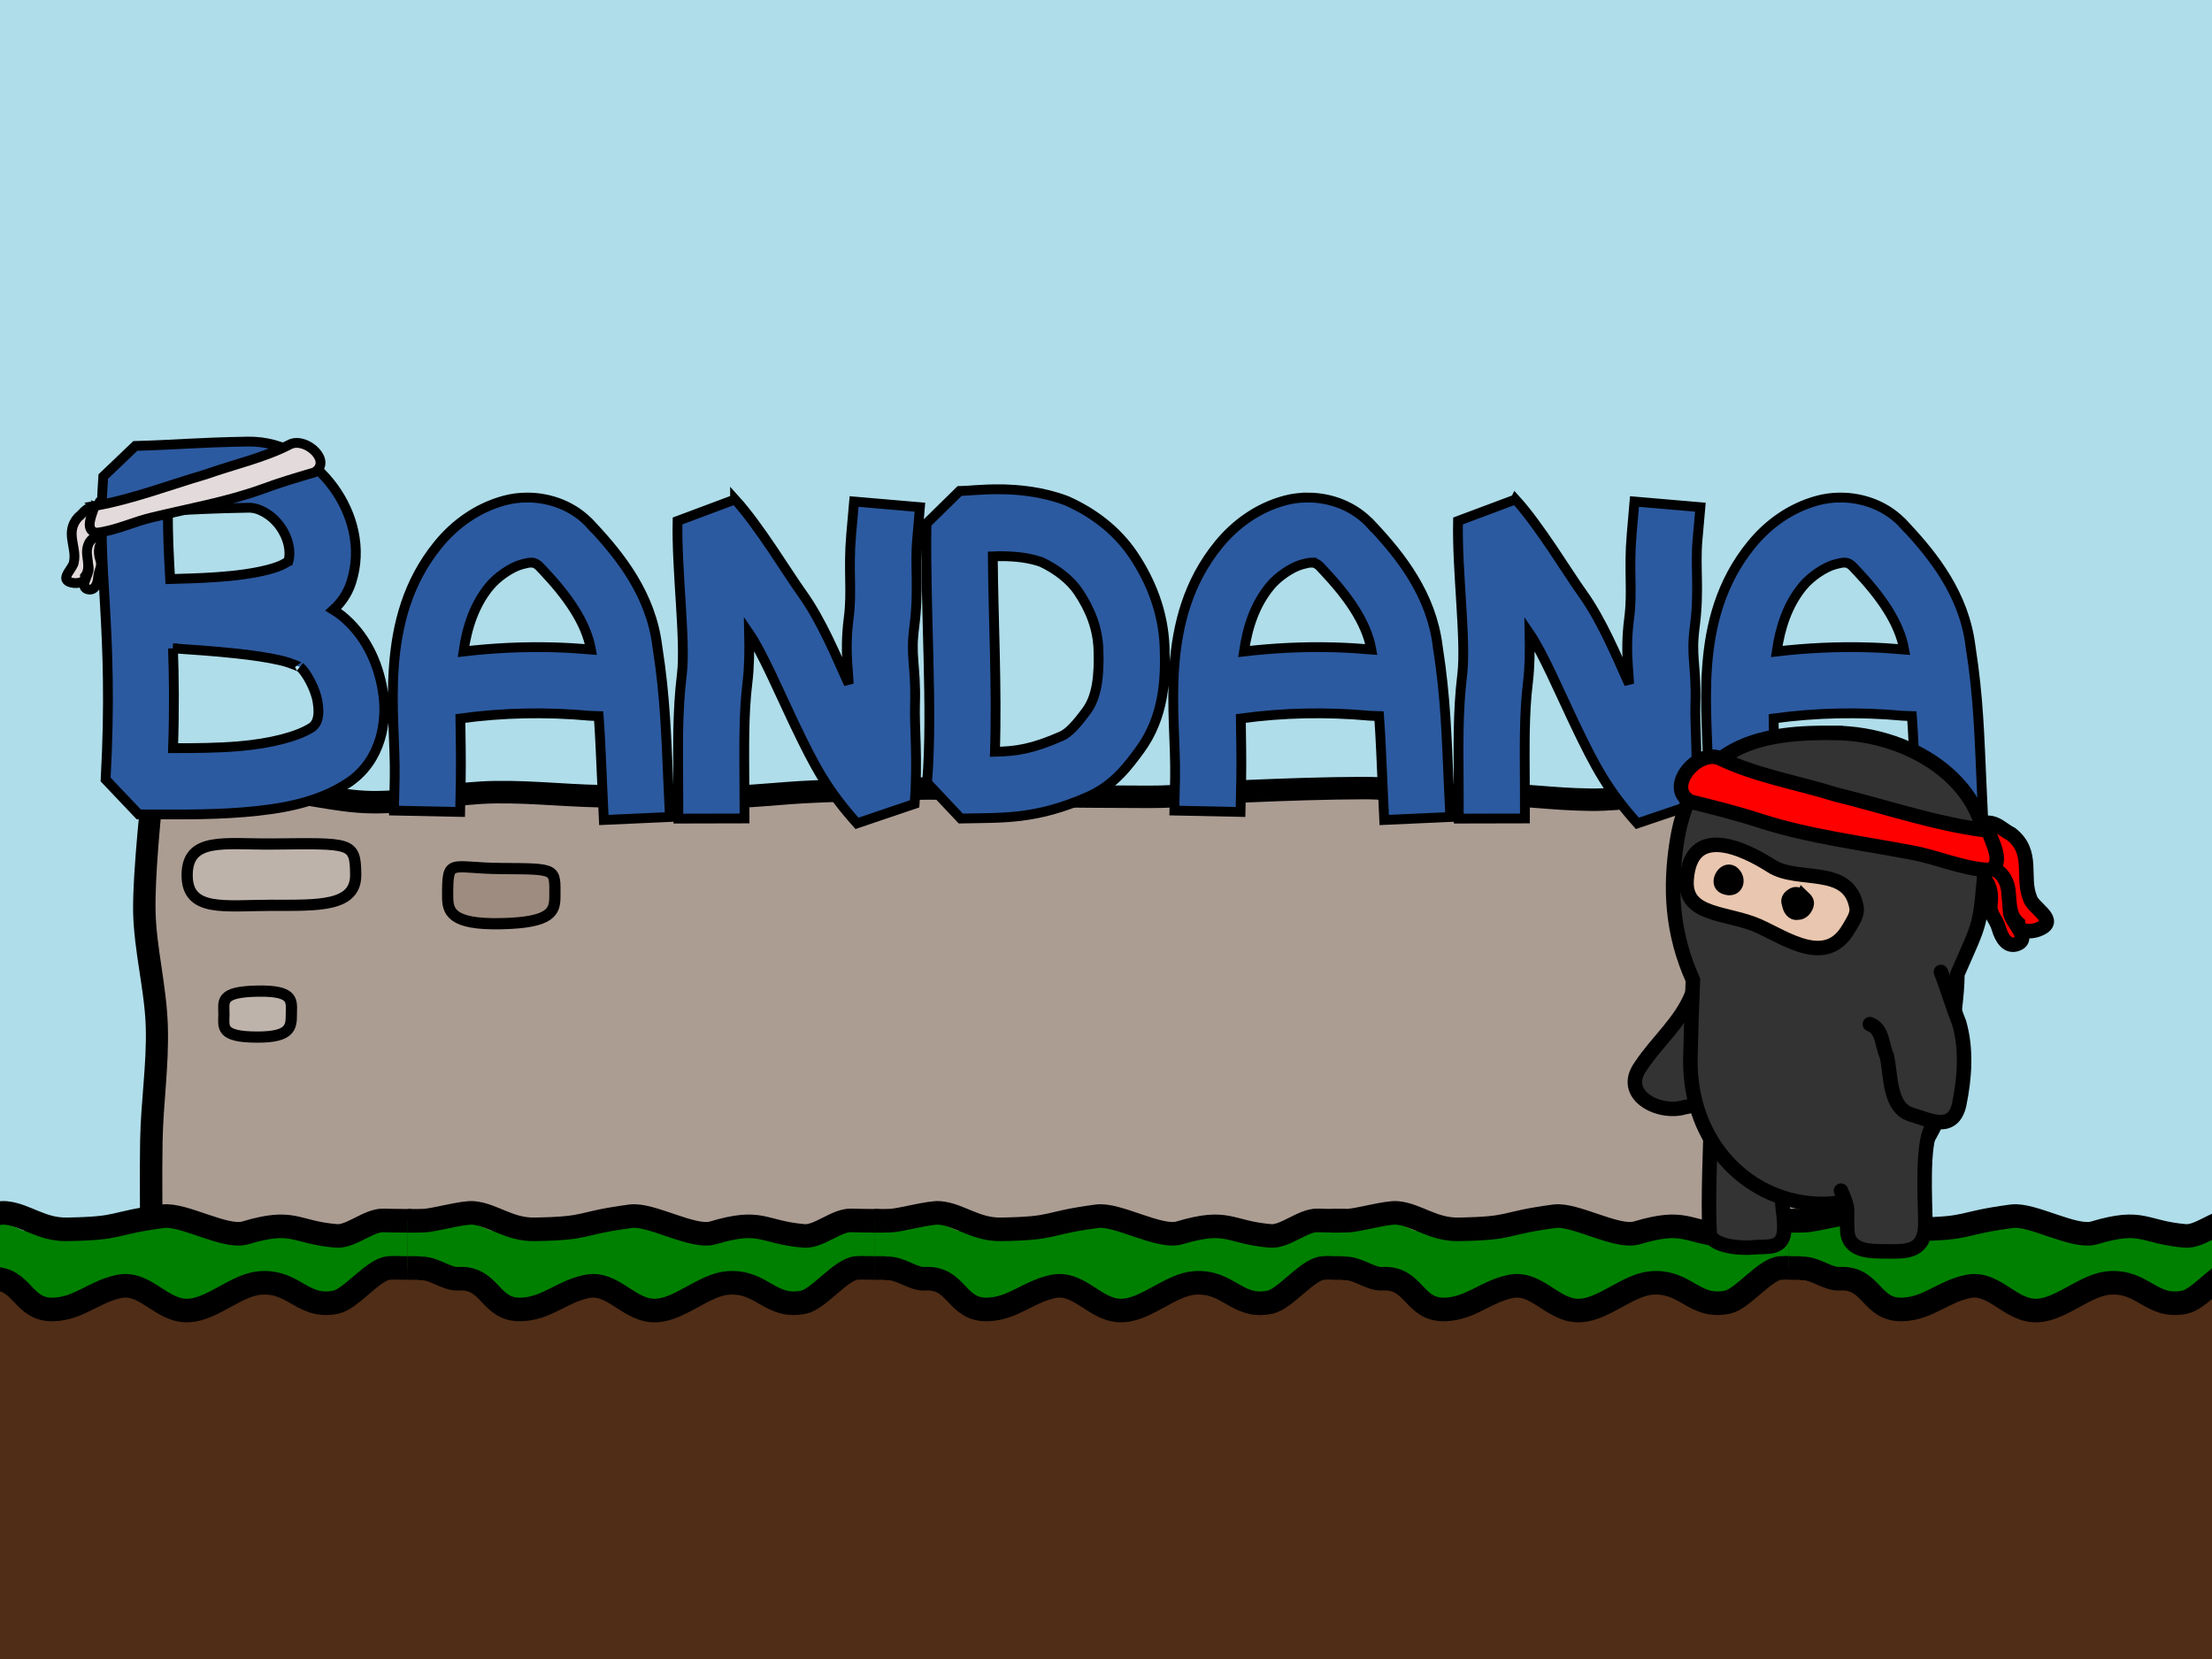 <?xml version="1.0" encoding="UTF-8" standalone="no"?>
<!-- Created with Inkscape (http://www.inkscape.org/) -->

<svg
   xmlns:dc="http://purl.org/dc/elements/1.1/"
   xmlns:cc="http://creativecommons.org/ns#"
   xmlns:rdf="http://www.w3.org/1999/02/22-rdf-syntax-ns#"
   xmlns:svg="http://www.w3.org/2000/svg"
   xmlns="http://www.w3.org/2000/svg"
   xmlns:sodipodi="http://sodipodi.sourceforge.net/DTD/sodipodi-0.dtd"
   xmlns:inkscape="http://www.inkscape.org/namespaces/inkscape"
   width="1024"
   height="768"
   id="svg9488"
   version="1.1"
   inkscape:version="0.48.4 r9939"
   sodipodi:docname="New document 17">
  <defs
     id="defs9490" />
  <sodipodi:namedview
     id="base"
     pagecolor="#ffffff"
     bordercolor="#666666"
     borderopacity="1.0"
     inkscape:pageopacity="0.0"
     inkscape:pageshadow="2"
     inkscape:zoom="0.70710678"
     inkscape:cx="680.86502"
     inkscape:cy="333.84838"
     inkscape:document-units="px"
     inkscape:current-layer="layer1"
     showgrid="false"
     inkscape:window-width="1920"
     inkscape:window-height="1025"
     inkscape:window-x="0"
     inkscape:window-y="27"
     inkscape:window-maximized="1" />
  <g
     inkscape:label="Layer 1"
     inkscape:groupmode="layer"
     id="layer1"
     transform="translate(0,-284.362)">
    <rect
       style="fill:#afdde9;fill-opacity:1;fill-rule:nonzero;stroke:none"
       id="rect10122"
       width="1180.868"
       height="905.097"
       x="-72.125"
       y="245.553" />
    <g
       id="g9956"
       transform="matrix(1.366,0,0,1.366,-9.169,420.8)">
      <g
         transform="translate(-55.556,-248.902)"
         id="g9917">
        <g
           id="g6372-7"
           transform="matrix(3.806,0,0,3.806,-40.62,-2216.287)">
          <path
             style="fill:#ac9d93;fill-opacity:1;stroke:none"
             d="m 109.875,691.675 c -3.479,0.009 -6.962,0.134 -10.438,0.281 -2.914,0.123 -5.833,0.512 -8.75,0.5 -3.676,-0.015 -6.743,-0.025 -10.688,-0.094 l 0,40 40,0 0,-40 c -4.427,0 -6.915,-0.697 -10.125,-0.688 z"
             id="path6374-3"
             inkscape:connector-curvature="0" />
          <path
             style="font-size:medium;font-style:normal;font-variant:normal;font-weight:normal;font-stretch:normal;text-indent:0;text-align:start;text-decoration:none;line-height:normal;letter-spacing:normal;word-spacing:normal;text-transform:none;direction:ltr;block-progression:tb;writing-mode:lr-tb;text-anchor:start;baseline-shift:baseline;color:#000000;fill:#000000;fill-opacity:1;stroke:none;stroke-width:2;marker:none;visibility:visible;display:inline;overflow:visible;enable-background:accumulate;font-family:Sans;-inkscape-font-specification:Sans"
             d="m 109.844,690.675 c -3.501,0.009 -6.989,0.134 -10.469,0.281 -2.976,0.126 -5.863,0.511 -8.688,0.5 -3.676,-0.015 -6.719,-0.026 -10.656,-0.094 -0.01,-1.8e-4 -0.021,1.8e-4 -0.031,0 l 0,2 c 3.934,0.068 7.021,0.079 10.688,0.094 3.009,0.012 5.928,-0.379 8.781,-0.5 3.471,-0.147 6.95,-0.272 10.406,-0.281 3.064,-0.009 5.593,0.688 10.125,0.688 l 0,-2 c -4.323,0 -6.801,-0.697 -10.156,-0.688 z"
             id="path6376-6"
             inkscape:connector-curvature="0" />
        </g>
      </g>
      <g
         transform="translate(-15.556,-248.902)"
         id="g9909">
        <g
           id="g6366-7"
           transform="matrix(3.806,0,0,3.806,-78.681,-2216.287)">
          <path
             style="fill:#ac9d93;fill-opacity:1;stroke:none"
             d="M 48.969,691.8 C 45.308,691.851 40,692.362 40,692.362 c 0,0 -0.708,6.869 -0.625,10.312 0.082,3.415 1.021,6.773 1.125,10.188 0.104,3.401 -0.442,6.786 -0.5,10.188 -0.057,3.329 0,5.968 0,9.312 l 40,0 0,-40 c -3.44,-0.059 -7.19,-0.512 -10.625,-0.312 -3.282,0.19 -6.557,0.899 -9.844,0.844 -3.059,-0.051 -6.036,-0.994 -9.094,-1.094 -0.435,-0.014 -0.946,-0.007 -1.469,0 z"
             id="path6368-1"
             inkscape:connector-curvature="0" />
          <path
             style="font-size:medium;font-style:normal;font-variant:normal;font-weight:normal;font-stretch:normal;text-indent:0;text-align:start;text-decoration:none;line-height:normal;letter-spacing:normal;word-spacing:normal;text-transform:none;direction:ltr;block-progression:tb;writing-mode:lr-tb;text-anchor:start;baseline-shift:baseline;color:#000000;fill:#000000;fill-opacity:1;stroke:none;stroke-width:2;marker:none;visibility:visible;display:inline;overflow:visible;enable-background:accumulate;font-family:Sans;-inkscape-font-specification:Sans"
             d="m 48.938,690.8 c -3.904,0.061 -9.75,0.625 -9.75,0.625 0,0 -0.863,7.504 -0.812,11.25 0.086,3.58 1.026,6.964 1.125,10.219 0.1,3.277 -0.44,6.631 -0.5,10.125 -0.058,3.349 0,6.011 0,9.344 l 2,0 c 0,-3.355 -0.057,-5.973 0,-9.281 0.057,-3.309 0.576,-6.726 0.469,-10.25 -0.109,-3.575 -1.016,-6.936 -1.094,-10.188 -0.072,-3.004 0.466,-8.359 0.562,-9.344 0.984,-0.09 6.431,-0.599 9.469,-0.5 2.876,0.094 5.874,1.039 9.125,1.094 3.44,0.058 6.728,-0.659 9.906,-0.844 3.307,-0.192 7.017,0.252 10.531,0.312 0.011,1.9e-4 0.02,-1.9e-4 0.031,0 l 0,-2 c -3.359,-0.06 -7.135,-0.519 -10.688,-0.312 -3.385,0.196 -6.616,0.896 -9.75,0.844 -2.867,-0.048 -5.854,-0.988 -9.094,-1.094 -0.456,-0.015 -0.974,-0.009 -1.531,0 z"
             id="path6370-4"
             inkscape:connector-curvature="0" />
        </g>
        <path
           style="fill:#beb3ab;fill-opacity:1;stroke:#000000;stroke-width:3.806;stroke-opacity:1"
           d="m 142.814,445.438 c 0.116,10.968 -12.787,10.386 -28.561,10.386 -15.774,0 -28.693,2.486 -28.561,-10.386 0.132,-12.874 12.788,-10.248 28.561,-10.386 27.192,-0.238 28.442,-0.823 28.561,10.386 z"
           id="path11065-3"
           inkscape:connector-curvature="0"
           sodipodi:nodetypes="sssss" />
        <path
           style="fill:#beb3ab;fill-opacity:1;stroke:#000000;stroke-width:3.806;stroke-opacity:1"
           d="m 121.004,492.693 c 0,4.302 -0.119,7.789 -11.424,7.789 -12.97,0 -11.424,-3.487 -11.424,-7.789 0,-4.302 -1.546,-7.551 11.424,-7.789 12.73,-0.233 11.424,3.487 11.424,7.789 z"
           id="path11075-7"
           inkscape:connector-curvature="0"
           sodipodi:nodetypes="sssss" />
        <path
           style="fill:#9e8c80;fill-opacity:1;stroke:#000000;stroke-width:3.806;stroke-opacity:1"
           d="m 210.322,452.708 c 0,5.162 -1.003,8.97 -18.175,9.347 -17.174,0.377 -18.175,-4.185 -18.175,-9.347 0,-13.25 0.524,-9.472 18.175,-9.347 19.077,0.135 18.175,-0.097 18.175,9.347 z"
           id="path11077-2"
           inkscape:connector-curvature="0"
           sodipodi:nodetypes="sssss" />
      </g>
      <g
         transform="translate(51.781,-249.609)"
         id="g9922">
        <g
           id="g6378-9"
           transform="matrix(3.806,0,0,3.806,-2.558,-2216.287)">
          <path
             style="fill:#ac9d93;fill-opacity:1;stroke:none"
             d="m 139.312,692.268 c -2.948,0.002 -5.896,0.625 -8.844,0.594 -3.679,-0.039 -5.689,-0.5 -10.469,-0.5 l 0,40 40,0 c -0.042,-3.231 -0.608,-6.822 -0.562,-10.406 0.043,-3.402 0.012,-6.791 0.219,-10.188 0.197,-3.249 0.912,-6.465 0.969,-9.719 0.057,-3.231 -0.625,-9.688 -0.625,-9.688 0,0 -6.913,0.61 -10.375,0.594 -3.45,-0.017 -6.863,-0.69 -10.312,-0.688 z"
             id="path6380-4"
             inkscape:connector-curvature="0" />
          <path
             style="font-size:medium;font-style:normal;font-variant:normal;font-weight:normal;font-stretch:normal;text-indent:0;text-align:start;text-decoration:none;line-height:normal;letter-spacing:normal;word-spacing:normal;text-transform:none;direction:ltr;block-progression:tb;writing-mode:lr-tb;text-anchor:start;baseline-shift:baseline;color:#000000;fill:#000000;fill-opacity:1;stroke:none;stroke-width:2;marker:none;visibility:visible;display:inline;overflow:visible;enable-background:accumulate;font-family:Sans;-inkscape-font-specification:Sans"
             d="m 139.312,691.237 c -3.091,0.002 -6.015,0.655 -8.812,0.625 -3.598,-0.038 -5.654,-0.5 -10.5,-0.5 l 0,2 c 4.715,0 6.709,0.46 10.469,0.5 3.098,0.033 6.038,-0.623 8.844,-0.625 3.318,-0.002 6.735,0.702 10.312,0.719 3.233,0.015 8.305,-0.464 9.438,-0.562 0.106,1.061 0.611,5.857 0.562,8.625 -0.055,3.12 -0.765,6.302 -0.969,9.656 -0.209,3.441 -0.176,6.86 -0.219,10.25 -0.047,3.7 0.522,7.316 0.562,10.438 l 2,0 c -1e-4,-0.01 1e-4,-0.021 0,-0.031 -0.043,-3.34 -0.606,-6.906 -0.562,-10.375 0.043,-3.415 0.015,-6.805 0.219,-10.156 0.191,-3.143 0.909,-6.361 0.969,-9.75 0.06,-3.394 -0.625,-9.812 -0.625,-9.812 l -0.094,-0.969 -1,0.094 c 0,0 -6.944,0.61 -10.281,0.594 -3.322,-0.016 -6.732,-0.721 -10.312,-0.719 z"
             id="path6382-6"
             inkscape:connector-curvature="0" />
        </g>
        <path
           style="fill:#9e8c80;fill-opacity:1;stroke:#000000;stroke-width:3.806;stroke-opacity:1"
           d="m 593.558,450.112 c 0.06,13.258 -6.746,12.175 -15.059,11.944 -17.119,-0.476 -15.059,-5.347 -15.059,-11.944 0,-6.596 -3.01,-12.159 15.059,-11.944 14.027,0.167 15,-1.313 15.059,11.944 z"
           id="path11156-6"
           inkscape:connector-curvature="0"
           sodipodi:nodetypes="sssss" />
        <path
           style="fill:#9e8c80;fill-opacity:1;stroke:#000000;stroke-width:3.806;stroke-opacity:1"
           d="m 590.443,484.904 c 0,4.015 1.189,7.032 -22.849,7.27 -12.618,0.125 -22.482,1.739 -22.849,-7.27 -0.357,-8.769 10.231,-7.128 22.849,-7.27 21.183,-0.238 22.849,-0.075 22.849,7.27 z"
           id="path11158-0"
           inkscape:connector-curvature="0"
           sodipodi:nodetypes="sssss" />
      </g>
      <g
         transform="translate(91.447,-249.035)"
         id="g9917-6">
        <g
           id="g6372-7-7"
           transform="matrix(3.806,0,0,3.806,-40.62,-2216.287)">
          <path
             style="fill:#ac9d93;fill-opacity:1;stroke:none"
             d="m 109.875,691.675 c -3.479,0.009 -6.962,0.134 -10.438,0.281 -2.914,0.123 -5.833,0.512 -8.75,0.5 -3.676,-0.015 -6.743,-0.025 -10.688,-0.094 l 0,40 40,0 0,-40 c -4.427,0 -6.915,-0.697 -10.125,-0.688 z"
             id="path6374-3-1"
             inkscape:connector-curvature="0" />
          <path
             style="font-size:medium;font-style:normal;font-variant:normal;font-weight:normal;font-stretch:normal;text-indent:0;text-align:start;text-decoration:none;line-height:normal;letter-spacing:normal;word-spacing:normal;text-transform:none;direction:ltr;block-progression:tb;writing-mode:lr-tb;text-anchor:start;baseline-shift:baseline;color:#000000;fill:#000000;fill-opacity:1;stroke:none;stroke-width:2;marker:none;visibility:visible;display:inline;overflow:visible;enable-background:accumulate;font-family:Sans;-inkscape-font-specification:Sans"
             d="m 109.844,690.675 c -3.501,0.009 -6.989,0.134 -10.469,0.281 -2.976,0.126 -5.863,0.511 -8.688,0.5 -3.676,-0.015 -6.719,-0.026 -10.656,-0.094 -0.01,-1.8e-4 -0.021,1.8e-4 -0.031,0 l 0,2 c 3.934,0.068 7.021,0.079 10.688,0.094 3.009,0.012 5.928,-0.379 8.781,-0.5 3.471,-0.147 6.95,-0.272 10.406,-0.281 3.064,-0.009 5.593,0.688 10.125,0.688 l 0,-2 c -4.323,0 -6.801,-0.697 -10.156,-0.688 z"
             id="path6376-6-2"
             inkscape:connector-curvature="0" />
        </g>
      </g>
    </g>
    <g
       id="g10084"
       transform="matrix(1.366,0,0,1.366,-9.169,420.8)">
      <g
         transform="translate(-39.012,-43.134)"
         id="g10015">
        <path
           style="fill:#502d16;fill-opacity:1;stroke:none"
           d="m 144.772,362.232 c -13.897,0.036 -27.813,0.537 -41.698,1.124 -11.643,0.492 -23.303,2.045 -34.956,1.998 -14.687,-0.059 -26.94,-0.101 -42.697,-0.374 l 0,159.8 159.8,0 0,-159.8 c -17.687,0 -27.626,-2.783 -40.449,-2.747 z"
           id="rect3396-9-8-0-2-9-3"
           inkscape:connector-curvature="0" />
        <path
           style="font-size:medium;font-style:normal;font-variant:normal;font-weight:normal;font-stretch:normal;text-indent:0;text-align:start;text-decoration:none;line-height:normal;letter-spacing:normal;word-spacing:normal;text-transform:none;direction:ltr;block-progression:tb;writing-mode:lr-tb;text-anchor:start;baseline-shift:baseline;color:#000000;fill:#000000;fill-opacity:1;stroke:none;stroke-width:2;marker:none;visibility:visible;display:inline;overflow:visible;enable-background:accumulate;font-family:Sans;-inkscape-font-specification:Sans"
           d="m 144.647,358.237 c -13.985,0.036 -27.921,0.536 -41.823,1.124 -11.889,0.502 -23.422,2.043 -34.707,1.998 -14.686,-0.059 -26.842,-0.103 -42.572,-0.374 -0.04,-7.1e-4 -0.084,7.2e-4 -0.125,0 l 0,7.99 c 15.718,0.271 28.05,0.315 42.697,0.374 12.023,0.049 23.684,-1.516 35.081,-1.998 13.867,-0.586 27.764,-1.087 41.573,-1.124 12.241,-0.036 22.344,2.747 40.449,2.747 l 0,-7.99 c -17.269,0 -27.168,-2.784 -40.574,-2.747 z"
           id="rect3396-9-2-0-4-0-5-5"
           inkscape:connector-curvature="0" />
        <path
           sodipodi:nodetypes="cccccccccccccccccccc"
           inkscape:connector-curvature="0"
           id="path4294"
           d="m 25.421,356.988 0,15.98 9.051,0.374 8.177,2.372 19.967,10.016 24.34,-7.519 22.406,8.462 24.337,-10.434 21.105,8.546 30.417,-11.819 0,-15.98 -18.739,4.635 -29.13,-2.732 -18.621,2.614 -17.569,-8.109 -11.301,6.628 -18.919,-0.915 -17.121,1.273 -14.459,-6.139 z"
           style="fill:#008000;stroke:none" />
        <path
           sodipodi:nodetypes="csssssssc"
           inkscape:connector-curvature="0"
           id="path4290"
           d="m 25.421,356.988 c 3.532,0 5.181,-0.062 5.181,-0.062 3.666,-0.044 13.412,-2.956 17.063,-2.617 6.692,0.622 12.067,5.698 20.677,5.557 19.223,-0.315 14.192,-1.996 32.633,-4.444 6.925,-0.919 21.17,7.652 27.863,5.65 16.657,-4.982 16.466,-0.214 30.797,1.016 5.019,0.431 10.936,-5.329 15.972,-5.25 0,0 4.229,0.15 9.614,0.15"
           style="fill:none;stroke:#000000;stroke-width:7.99;stroke-linecap:butt;stroke-linejoin:miter;stroke-miterlimit:4;stroke-opacity:1;stroke-dasharray:none" />
        <path
           sodipodi:nodetypes="cccssssssc"
           inkscape:connector-curvature="0"
           id="path4292"
           d="m 25.421,372.968 c 2.742,0 3.052,-0.056 4.37,0.123 4.819,-0.095 8.814,3.896 13.092,3.507 10.722,-0.437 10.287,10.803 21.01,10.417 8.651,-0.311 13.602,-5.97 22.07,-7.768 9.217,-1.957 14.428,8.668 23.835,8.122 8.119,-0.472 16.246,-8.88 24.365,-9.357 11.47,-0.675 14.175,8.87 25.424,6.533 5.086,-1.057 12.692,-11.194 17.873,-11.567 2.399,-0.173 2.107,-0.008 7.761,-0.008"
           style="fill:none;stroke:#000000;stroke-width:7.99;stroke-linecap:butt;stroke-linejoin:miter;stroke-miterlimit:4;stroke-opacity:1;stroke-dasharray:none" />
      </g>
      <g
         transform="translate(161.914,0)"
         id="g10034">
        <g
           transform="translate(-42.426,-43.134)"
           id="g10022">
          <path
             style="fill:#502d16;fill-opacity:1;stroke:none"
             d="m 144.772,362.232 c -13.897,0.036 -27.813,0.537 -41.698,1.124 -11.643,0.492 -23.303,2.045 -34.956,1.998 -14.687,-0.059 -26.94,-0.101 -42.697,-0.374 l 0,159.8 159.8,0 0,-159.8 c -17.687,0 -27.626,-2.783 -40.449,-2.747 z"
             id="path10024"
             inkscape:connector-curvature="0" />
          <path
             style="font-size:medium;font-style:normal;font-variant:normal;font-weight:normal;font-stretch:normal;text-indent:0;text-align:start;text-decoration:none;line-height:normal;letter-spacing:normal;word-spacing:normal;text-transform:none;direction:ltr;block-progression:tb;writing-mode:lr-tb;text-anchor:start;baseline-shift:baseline;color:#000000;fill:#000000;fill-opacity:1;stroke:none;stroke-width:2;marker:none;visibility:visible;display:inline;overflow:visible;enable-background:accumulate;font-family:Sans;-inkscape-font-specification:Sans"
             d="m 144.647,358.237 c -13.985,0.036 -27.921,0.536 -41.823,1.124 -11.889,0.502 -23.422,2.043 -34.707,1.998 -14.686,-0.059 -26.842,-0.103 -42.572,-0.374 -0.04,-7.1e-4 -0.084,7.2e-4 -0.125,0 l 0,7.99 c 15.718,0.271 28.05,0.315 42.697,0.374 12.023,0.049 23.684,-1.516 35.081,-1.998 13.867,-0.586 27.764,-1.087 41.573,-1.124 12.241,-0.036 22.344,2.747 40.449,2.747 l 0,-7.99 c -17.269,0 -27.168,-2.784 -40.574,-2.747 z"
             id="path10026"
             inkscape:connector-curvature="0" />
          <path
             sodipodi:nodetypes="cccccccccccccccccccc"
             inkscape:connector-curvature="0"
             id="path10028"
             d="m 25.421,356.988 0,15.98 9.051,0.374 8.177,2.372 19.967,10.016 24.34,-7.519 22.406,8.462 24.337,-10.434 21.105,8.546 30.417,-11.819 0,-15.98 -18.739,4.635 -29.13,-2.732 -18.621,2.614 -17.569,-8.109 -11.301,6.628 -18.919,-0.915 -17.121,1.273 -14.459,-6.139 z"
             style="fill:#008000;stroke:none" />
          <path
             sodipodi:nodetypes="csssssssc"
             inkscape:connector-curvature="0"
             id="path10030"
             d="m 25.421,356.988 c 3.532,0 5.181,-0.062 5.181,-0.062 3.666,-0.044 13.412,-2.956 17.063,-2.617 6.692,0.622 12.067,5.698 20.677,5.557 19.223,-0.315 14.192,-1.996 32.633,-4.444 6.925,-0.919 21.17,7.652 27.863,5.65 16.657,-4.982 16.466,-0.214 30.797,1.016 5.019,0.431 10.936,-5.329 15.972,-5.25 0,0 4.229,0.15 9.614,0.15"
             style="fill:none;stroke:#000000;stroke-width:7.99;stroke-linecap:butt;stroke-linejoin:miter;stroke-miterlimit:4;stroke-opacity:1;stroke-dasharray:none" />
          <path
             sodipodi:nodetypes="cccssssssc"
             inkscape:connector-curvature="0"
             id="path10032"
             d="m 25.421,372.968 c 2.742,0 3.052,-0.056 4.37,0.123 4.819,-0.095 8.814,3.896 13.092,3.507 10.722,-0.437 10.287,10.803 21.01,10.417 8.651,-0.311 13.602,-5.97 22.07,-7.768 9.217,-1.957 14.428,8.668 23.835,8.122 8.119,-0.472 16.246,-8.88 24.365,-9.357 11.47,-0.675 14.175,8.87 25.424,6.533 5.086,-1.057 12.692,-11.194 17.873,-11.567 2.399,-0.173 2.107,-0.008 7.761,-0.008"
             style="fill:none;stroke:#000000;stroke-width:7.99;stroke-linecap:butt;stroke-linejoin:miter;stroke-miterlimit:4;stroke-opacity:1;stroke-dasharray:none" />
        </g>
      </g>
      <g
         id="g10042"
         transform="translate(320,0)">
        <g
           id="g10044"
           transform="translate(-42.426,-43.134)">
          <path
             inkscape:connector-curvature="0"
             id="path10046"
             d="m 144.772,362.232 c -13.897,0.036 -27.813,0.537 -41.698,1.124 -11.643,0.492 -23.303,2.045 -34.956,1.998 -14.687,-0.059 -26.94,-0.101 -42.697,-0.374 l 0,159.8 159.8,0 0,-159.8 c -17.687,0 -27.626,-2.783 -40.449,-2.747 z"
             style="fill:#502d16;fill-opacity:1;stroke:none" />
          <path
             inkscape:connector-curvature="0"
             id="path10048"
             d="m 144.647,358.237 c -13.985,0.036 -27.921,0.536 -41.823,1.124 -11.889,0.502 -23.422,2.043 -34.707,1.998 -14.686,-0.059 -26.842,-0.103 -42.572,-0.374 -0.04,-7.1e-4 -0.084,7.2e-4 -0.125,0 l 0,7.99 c 15.718,0.271 28.05,0.315 42.697,0.374 12.023,0.049 23.684,-1.516 35.081,-1.998 13.867,-0.586 27.764,-1.087 41.573,-1.124 12.241,-0.036 22.344,2.747 40.449,2.747 l 0,-7.99 c -17.269,0 -27.168,-2.784 -40.574,-2.747 z"
             style="font-size:medium;font-style:normal;font-variant:normal;font-weight:normal;font-stretch:normal;text-indent:0;text-align:start;text-decoration:none;line-height:normal;letter-spacing:normal;word-spacing:normal;text-transform:none;direction:ltr;block-progression:tb;writing-mode:lr-tb;text-anchor:start;baseline-shift:baseline;color:#000000;fill:#000000;fill-opacity:1;stroke:none;stroke-width:2;marker:none;visibility:visible;display:inline;overflow:visible;enable-background:accumulate;font-family:Sans;-inkscape-font-specification:Sans" />
          <path
             style="fill:#008000;stroke:none"
             d="m 25.421,356.988 0,15.98 9.051,0.374 8.177,2.372 19.967,10.016 24.34,-7.519 22.406,8.462 24.337,-10.434 21.105,8.546 30.417,-11.819 0,-15.98 -18.739,4.635 -29.13,-2.732 -18.621,2.614 -17.569,-8.109 -11.301,6.628 -18.919,-0.915 -17.121,1.273 -14.459,-6.139 z"
             id="path10050"
             inkscape:connector-curvature="0"
             sodipodi:nodetypes="cccccccccccccccccccc" />
          <path
             style="fill:none;stroke:#000000;stroke-width:7.99;stroke-linecap:butt;stroke-linejoin:miter;stroke-miterlimit:4;stroke-opacity:1;stroke-dasharray:none"
             d="m 25.421,356.988 c 3.532,0 5.181,-0.062 5.181,-0.062 3.666,-0.044 13.412,-2.956 17.063,-2.617 6.692,0.622 12.067,5.698 20.677,5.557 19.223,-0.315 14.192,-1.996 32.633,-4.444 6.925,-0.919 21.17,7.652 27.863,5.65 16.657,-4.982 16.466,-0.214 30.797,1.016 5.019,0.431 10.936,-5.329 15.972,-5.25 0,0 4.229,0.15 9.614,0.15"
             id="path10052"
             inkscape:connector-curvature="0"
             sodipodi:nodetypes="csssssssc" />
          <path
             style="fill:none;stroke:#000000;stroke-width:7.99;stroke-linecap:butt;stroke-linejoin:miter;stroke-miterlimit:4;stroke-opacity:1;stroke-dasharray:none"
             d="m 25.421,372.968 c 2.742,0 3.052,-0.056 4.37,0.123 4.819,-0.095 8.814,3.896 13.092,3.507 10.722,-0.437 10.287,10.803 21.01,10.417 8.651,-0.311 13.602,-5.97 22.07,-7.768 9.217,-1.957 14.428,8.668 23.835,8.122 8.119,-0.472 16.246,-8.88 24.365,-9.357 11.47,-0.675 14.175,8.87 25.424,6.533 5.086,-1.057 12.692,-11.194 17.873,-11.567 2.399,-0.173 2.107,-0.008 7.761,-0.008"
             id="path10054"
             inkscape:connector-curvature="0"
             sodipodi:nodetypes="cccssssssc" />
        </g>
      </g>
      <g
         transform="translate(475,0)"
         id="g10056">
        <g
           transform="translate(-42.426,-43.134)"
           id="g10058">
          <path
             style="fill:#502d16;fill-opacity:1;stroke:none"
             d="m 144.772,362.232 c -13.897,0.036 -27.813,0.537 -41.698,1.124 -11.643,0.492 -23.303,2.045 -34.956,1.998 -14.687,-0.059 -26.94,-0.101 -42.697,-0.374 l 0,159.8 159.8,0 0,-159.8 c -17.687,0 -27.626,-2.783 -40.449,-2.747 z"
             id="path10060"
             inkscape:connector-curvature="0" />
          <path
             style="font-size:medium;font-style:normal;font-variant:normal;font-weight:normal;font-stretch:normal;text-indent:0;text-align:start;text-decoration:none;line-height:normal;letter-spacing:normal;word-spacing:normal;text-transform:none;direction:ltr;block-progression:tb;writing-mode:lr-tb;text-anchor:start;baseline-shift:baseline;color:#000000;fill:#000000;fill-opacity:1;stroke:none;stroke-width:2;marker:none;visibility:visible;display:inline;overflow:visible;enable-background:accumulate;font-family:Sans;-inkscape-font-specification:Sans"
             d="m 144.647,358.237 c -13.985,0.036 -27.921,0.536 -41.823,1.124 -11.889,0.502 -23.422,2.043 -34.707,1.998 -14.686,-0.059 -26.842,-0.103 -42.572,-0.374 -0.04,-7.1e-4 -0.084,7.2e-4 -0.125,0 l 0,7.99 c 15.718,0.271 28.05,0.315 42.697,0.374 12.023,0.049 23.684,-1.516 35.081,-1.998 13.867,-0.586 27.764,-1.087 41.573,-1.124 12.241,-0.036 22.344,2.747 40.449,2.747 l 0,-7.99 c -17.269,0 -27.168,-2.784 -40.574,-2.747 z"
             id="path10062"
             inkscape:connector-curvature="0" />
          <path
             sodipodi:nodetypes="cccccccccccccccccccc"
             inkscape:connector-curvature="0"
             id="path10064"
             d="m 25.421,356.988 0,15.98 9.051,0.374 8.177,2.372 19.967,10.016 24.34,-7.519 22.406,8.462 24.337,-10.434 21.105,8.546 30.417,-11.819 0,-15.98 -18.739,4.635 -29.13,-2.732 -18.621,2.614 -17.569,-8.109 -11.301,6.628 -18.919,-0.915 -17.121,1.273 -14.459,-6.139 z"
             style="fill:#008000;stroke:none" />
          <path
             sodipodi:nodetypes="csssssssc"
             inkscape:connector-curvature="0"
             id="path10066"
             d="m 25.421,356.988 c 3.532,0 5.181,-0.062 5.181,-0.062 3.666,-0.044 13.412,-2.956 17.063,-2.617 6.692,0.622 12.067,5.698 20.677,5.557 19.223,-0.315 14.192,-1.996 32.633,-4.444 6.925,-0.919 21.17,7.652 27.863,5.65 16.657,-4.982 16.466,-0.214 30.797,1.016 5.019,0.431 10.936,-5.329 15.972,-5.25 0,0 4.229,0.15 9.614,0.15"
             style="fill:none;stroke:#000000;stroke-width:7.99;stroke-linecap:butt;stroke-linejoin:miter;stroke-miterlimit:4;stroke-opacity:1;stroke-dasharray:none" />
          <path
             sodipodi:nodetypes="cccssssssc"
             inkscape:connector-curvature="0"
             id="path10068"
             d="m 25.421,372.968 c 2.742,0 3.052,-0.056 4.37,0.123 4.819,-0.095 8.814,3.896 13.092,3.507 10.722,-0.437 10.287,10.803 21.01,10.417 8.651,-0.311 13.602,-5.97 22.07,-7.768 9.217,-1.957 14.428,8.668 23.835,8.122 8.119,-0.472 16.246,-8.88 24.365,-9.357 11.47,-0.675 14.175,8.87 25.424,6.533 5.086,-1.057 12.692,-11.194 17.873,-11.567 2.399,-0.173 2.107,-0.008 7.761,-0.008"
             style="fill:none;stroke:#000000;stroke-width:7.99;stroke-linecap:butt;stroke-linejoin:miter;stroke-miterlimit:4;stroke-opacity:1;stroke-dasharray:none" />
        </g>
      </g>
      <g
         id="g10070"
         transform="translate(630,0)">
        <g
           id="g10072"
           transform="translate(-42.426,-43.134)">
          <path
             inkscape:connector-curvature="0"
             id="path10074"
             d="m 144.772,362.232 c -13.897,0.036 -27.813,0.537 -41.698,1.124 -11.643,0.492 -23.303,2.045 -34.956,1.998 -14.687,-0.059 -26.94,-0.101 -42.697,-0.374 l 0,159.8 159.8,0 0,-159.8 c -17.687,0 -27.626,-2.783 -40.449,-2.747 z"
             style="fill:#502d16;fill-opacity:1;stroke:none" />
          <path
             inkscape:connector-curvature="0"
             id="path10076"
             d="m 144.647,358.237 c -13.985,0.036 -27.921,0.536 -41.823,1.124 -11.889,0.502 -23.422,2.043 -34.707,1.998 -14.686,-0.059 -26.842,-0.103 -42.572,-0.374 -0.04,-7.1e-4 -0.084,7.2e-4 -0.125,0 l 0,7.99 c 15.718,0.271 28.05,0.315 42.697,0.374 12.023,0.049 23.684,-1.516 35.081,-1.998 13.867,-0.586 27.764,-1.087 41.573,-1.124 12.241,-0.036 22.344,2.747 40.449,2.747 l 0,-7.99 c -17.269,0 -27.168,-2.784 -40.574,-2.747 z"
             style="font-size:medium;font-style:normal;font-variant:normal;font-weight:normal;font-stretch:normal;text-indent:0;text-align:start;text-decoration:none;line-height:normal;letter-spacing:normal;word-spacing:normal;text-transform:none;direction:ltr;block-progression:tb;writing-mode:lr-tb;text-anchor:start;baseline-shift:baseline;color:#000000;fill:#000000;fill-opacity:1;stroke:none;stroke-width:2;marker:none;visibility:visible;display:inline;overflow:visible;enable-background:accumulate;font-family:Sans;-inkscape-font-specification:Sans" />
          <path
             style="fill:#008000;stroke:none"
             d="m 25.421,356.988 0,15.98 9.051,0.374 8.177,2.372 19.967,10.016 24.34,-7.519 22.406,8.462 24.337,-10.434 21.105,8.546 30.417,-11.819 0,-15.98 -18.739,4.635 -29.13,-2.732 -18.621,2.614 -17.569,-8.109 -11.301,6.628 -18.919,-0.915 -17.121,1.273 -14.459,-6.139 z"
             id="path10078"
             inkscape:connector-curvature="0"
             sodipodi:nodetypes="cccccccccccccccccccc" />
          <path
             style="fill:none;stroke:#000000;stroke-width:7.99;stroke-linecap:butt;stroke-linejoin:miter;stroke-miterlimit:4;stroke-opacity:1;stroke-dasharray:none"
             d="m 25.421,356.988 c 3.532,0 5.181,-0.062 5.181,-0.062 3.666,-0.044 13.412,-2.956 17.063,-2.617 6.692,0.622 12.067,5.698 20.677,5.557 19.223,-0.315 14.192,-1.996 32.633,-4.444 6.925,-0.919 21.17,7.652 27.863,5.65 16.657,-4.982 16.466,-0.214 30.797,1.016 5.019,0.431 10.936,-5.329 15.972,-5.25 0,0 4.229,0.15 9.614,0.15"
             id="path10080"
             inkscape:connector-curvature="0"
             sodipodi:nodetypes="csssssssc" />
          <path
             style="fill:none;stroke:#000000;stroke-width:7.99;stroke-linecap:butt;stroke-linejoin:miter;stroke-miterlimit:4;stroke-opacity:1;stroke-dasharray:none"
             d="m 25.421,372.968 c 2.742,0 3.052,-0.056 4.37,0.123 4.819,-0.095 8.814,3.896 13.092,3.507 10.722,-0.437 10.287,10.803 21.01,10.417 8.651,-0.311 13.602,-5.97 22.07,-7.768 9.217,-1.957 14.428,8.668 23.835,8.122 8.119,-0.472 16.246,-8.88 24.365,-9.357 11.47,-0.675 14.175,8.87 25.424,6.533 5.086,-1.057 12.692,-11.194 17.873,-11.567 2.399,-0.173 2.107,-0.008 7.761,-0.008"
             id="path10082"
             inkscape:connector-curvature="0"
             sodipodi:nodetypes="cccssssssc" />
        </g>
      </g>
      <rect
         style="fill:#502d16;fill-opacity:1;fill-rule:nonzero;stroke:none"
         id="rect10120"
         width="885.298"
         height="268.701"
         x="-36.77"
         y="455.564" />
    </g>
    <g
       id="g9979"
       transform="matrix(1.366,0,0,1.366,-11.101,427.562)">
      <path
         style="fill:#e3dbdb;fill-opacity:1;stroke:#000000;stroke-width:3.321;stroke-linecap:butt;stroke-linejoin:miter;stroke-miterlimit:4;stroke-opacity:1;stroke-dasharray:none"
         d="m 43.108,68.289 c -4.635,-0.495 -5.352,2.459 -6.755,4.689 -3.569,5.674 1.534,9.725 1.838,14.887 0.129,2.187 -3.386,6.458 -0.134,7.057 2.27,0.418 3.146,-1.935 3.33,-4.209 0.205,-2.538 1.554,-3.415 0.668,-5.993 -0.811,-2.359 -0.683,-5.798 1.977,-6.696 3.203,-1.081 3.281,-4.005 1.937,-6.729 -1.14,-2.312 -0.254,-5.583 -3.4,-5.179 -0.541,0.069 1.08,2.231 0.54,2.173 z"
         id="path3141-9-5-8-7-3-0-2-4-3"
         inkscape:connector-curvature="0"
         sodipodi:nodetypes="ssssssssss" />
      <path
         style="fill:#e3dbdb;fill-opacity:1;stroke:#000000;stroke-width:3.321;stroke-linecap:butt;stroke-linejoin:miter;stroke-miterlimit:4;stroke-opacity:1;stroke-dasharray:none"
         d="m 42.095,67.381 c -4.428,-1.456 -5.475,1.599 -7.585,3.177 -4.37,5.083 -0.34,9.863 -1.307,14.943 -0.141,2.187 -4.654,5.6 -1.603,6.873 2.137,0.873 5.632,0.362 5.349,-1.902 1.562,-2.01 1.018,-4.537 0.689,-7.243 -0.301,-2.476 0.593,-5.514 3.33,-6.137 3.379,-0.086 4.452,-3.367 3.298,-6.177 -0.209,-2.569 0.916,-5.513 -2.245,-5.774 -0.544,-0.045 0.592,2.402 0.074,2.238 z"
         id="path3141-9-4-5-3-8-8-5-5"
         inkscape:connector-curvature="0"
         sodipodi:nodetypes="ccccccccsc" />
      <path
         inkscape:connector-curvature="0"
         id="path5331-2-7-7-2"
         d="M 92.072,44.817 C 74.923,45.111 67.761,45.913 53.987,46.296 L 43.117,56.673 c -2.359,32.365 3.663,50.221 0.804,102.659 l 11.234,11.83 c 10.253,-0.031 23.046,0.296 35.673,-0.752 12.626,-1.048 25.316,-3.159 35.854,-10.326 l 0.208,-0.156 c 10.372,-7.441 12.619,-20.229 11,-30.38 -1.619,-10.151 -6.124,-19.389 -14.01,-25.788 -0.932,-0.756 -1.864,-1.338 -2.802,-1.92 2.595,-2.358 4.774,-5.327 6.045,-9.21 3.824,-11.687 0.44,-23.556 -6.045,-32.404 C 114.593,51.38 104.32,44.607 92.072,44.817 z M 347.125,60.98 c -6.439,-0.063 -11.493,0.596 -13.802,0.597 l -11.208,11 c -0.512,29.188 2.243,63.423 0.182,87.845 l 11.441,12.142 c 13.941,-0.343 25.177,0.558 43.248,-7.446 8.874,-3.931 13.736,-10.808 17.356,-15.696 8.349,-11.271 8.86,-24.358 8.458,-35.076 -0.449,-11.941 -4.789,-22.447 -10.611,-31.132 -5.718,-8.532 -13.876,-14.42 -22.286,-18.212 l -0.726,-0.285 c -7.799,-2.891 -15.613,-3.673 -22.052,-3.736 z m -160.488,2.802 c -2.616,0.015 -5.145,0.353 -7.498,0.986 -9.399,2.527 -17.04,8.198 -22.571,15.021 -0.007,0.009 -0.018,0.017 -0.026,0.026 -20.669,25.418 -14.241,57.824 -14.658,78.869 l -0.233,11.182 22.415,0.467 0.208,-11.208 c 0.137,-6.908 -0.061,-13.775 -0.13,-20.47 14.418,-1.978 29.114,-2.266 43.637,-0.934 l 0.519,0.026 c 0.902,0.041 1.807,0.076 2.724,0.104 0.545,7.588 0.811,15.154 1.219,24.024 l 0.519,11.182 22.389,-1.012 -0.519,-11.208 c -0.735,-15.966 -1.011,-29.123 -3.684,-46.258 -0.019,-0.169 -0.057,-0.325 -0.078,-0.493 -2.14,-17.286 -12.373,-30.299 -21.974,-40.55 -0.113,-0.121 -0.224,-0.269 -0.337,-0.389 l -0.026,0.026 c -5.893,-6.608 -14.2,-9.435 -21.896,-9.392 z m 264.496,0 c -2.616,0.015 -5.171,0.353 -7.524,0.986 -9.399,2.527 -17.014,8.198 -22.545,15.021 -0.007,0.009 -0.018,0.017 -0.026,0.026 -20.669,25.418 -14.267,57.824 -14.684,78.869 l -0.233,11.182 22.415,0.467 0.233,-11.208 c 0.137,-6.908 -0.061,-13.775 -0.13,-20.47 14.413,-1.978 29.088,-2.266 43.611,-0.934 l 0.519,0.026 c 0.902,0.041 1.807,0.076 2.724,0.104 0.545,7.588 0.811,15.154 1.219,24.024 l 0.519,11.182 22.389,-1.012 -0.519,-11.208 c -0.735,-15.967 -1.011,-29.121 -3.684,-46.258 -0.027,-0.172 -0.025,-0.32 -0.052,-0.493 l -0.026,0 c -2.139,-17.279 -12.351,-30.301 -21.948,-40.55 -0.049,-0.057 -0.106,-0.099 -0.156,-0.156 -0.069,-0.073 -0.139,-0.161 -0.208,-0.234 l -0.026,0.026 c -5.892,-6.599 -14.179,-9.435 -21.871,-9.392 z m 180.568,0 c -2.616,0.015 -5.171,0.353 -7.524,0.986 -9.399,2.527 -17.014,8.198 -22.545,15.021 -0.007,0.009 -0.018,0.017 -0.026,0.026 -20.681,25.42 -14.267,57.821 -14.684,78.869 l -0.233,11.182 22.415,0.467 0.233,-11.208 c 0.137,-6.908 -0.059,-13.775 -0.13,-20.47 14.413,-1.978 29.088,-2.266 43.611,-0.934 l 0.519,0.026 c 0.902,0.041 1.807,0.076 2.724,0.104 0.545,7.588 0.811,15.154 1.219,24.024 l 0.519,11.182 22.389,-1.012 -0.519,-11.208 c -0.735,-15.967 -1.011,-29.121 -3.684,-46.258 -0.027,-0.172 -0.025,-0.32 -0.052,-0.493 l -0.026,0 c -2.14,-17.286 -12.373,-30.299 -21.974,-40.55 -0.113,-0.121 -0.224,-0.269 -0.337,-0.389 l -0.026,0.026 c -5.893,-6.608 -14.174,-9.435 -21.871,-9.392 z m -374.471,0.649 -19.484,7.29 c -0.389,16.811 2.85,40.632 1.453,52.043 -1.594,13.02 -1.259,25.412 -1.219,37.618 l 0.052,11.208 22.415,-0.052 -0.052,-11.208 c -0.041,-12.526 -0.293,-23.98 1.038,-34.842 0.637,-5.199 0.697,-10.897 0.571,-16.682 4.387,6.373 10.284,20.125 14.995,30.017 7.521,15.791 11.611,23.195 21.559,34.375 l 19.536,-6.616 c 1.154,-15.336 -0.14,-25.966 0.13,-33.986 0.214,-6.346 -0.287,-10.877 -0.545,-14.477 -0.258,-3.6 -0.367,-6.452 0.311,-11.675 1.607,-12.377 0.135,-19.988 0.934,-29.213 l 0.96,-11.182 -22.312,-1.92 -0.986,11.156 c -1.048,12.098 0.356,19.14 -0.83,28.279 -0.883,6.797 -0.715,11.947 -0.415,16.137 0.16,2.242 0.31,4.207 0.415,6.252 -4.07,-8.969 -9.087,-21.349 -15.929,-30.847 -4.809,-6.675 -14.439,-22.728 -22.597,-31.677 z m 264.496,0 -19.484,7.29 c -0.389,16.811 2.824,40.632 1.427,52.043 -1.594,13.02 -1.233,25.412 -1.193,37.618 l 0.026,11.208 22.415,-0.052 -0.026,-11.208 c -0.041,-12.526 -0.293,-23.98 1.038,-34.842 0.635,-5.184 0.695,-10.863 0.571,-16.63 4.384,6.391 10.268,20.093 14.97,29.965 7.521,15.791 11.611,23.195 21.559,34.375 l 19.562,-6.616 c 1.154,-15.336 -0.166,-25.966 0.104,-33.986 0.214,-6.346 -0.261,-10.877 -0.519,-14.477 -0.258,-3.6 -0.367,-6.452 0.311,-11.675 1.607,-12.377 0.109,-19.988 0.908,-29.213 l 0.986,-11.182 -22.337,-1.92 -0.96,11.156 c -1.048,12.098 0.356,19.14 -0.83,28.279 -0.883,6.797 -0.741,11.947 -0.441,16.137 0.16,2.242 0.31,4.207 0.415,6.252 -4.07,-8.969 -9.087,-21.349 -15.929,-30.847 -4.809,-6.675 -14.413,-22.728 -22.571,-31.677 z m -429.264,2.802 c 3.289,-0.056 7.575,2.217 10.533,6.252 2.866,3.911 3.806,8.54 2.88,11.83 -0.163,0.036 -1.052,0.965 -3.814,1.972 -3.773,1.375 -9.714,2.456 -15.8,3.061 -6.086,0.606 -12.342,0.824 -17.434,0.96 -1.15,0.031 -2.01,0.075 -3.035,0.104 -0.449,-7.921 -0.849,-15.55 -0.726,-23.168 8.186,-0.389 15.612,-0.81 27.397,-1.012 z m 255.078,16.422 c 4.688,0.037 9.298,0.498 13.517,1.998 5.133,2.392 9.83,6.049 12.505,10.04 4.089,6.101 6.557,12.426 6.823,19.51 0.342,9.088 -0.558,16.174 -4.047,20.885 -3.472,4.687 -5.999,7.458 -8.432,8.535 -10.011,4.434 -15.478,5.153 -22.597,5.318 0.732,-21.426 -0.558,-45.084 -0.726,-66.208 1.002,-0.02 1.957,-0.086 2.958,-0.078 z m -159.45,2.179 c 1.372,-0.016 2.312,0.588 3.788,2.309 l 0.363,0.363 c 8.123,8.634 14.466,17.448 16.163,26.774 -4.176,-0.358 -8.367,-0.613 -12.557,-0.726 -10.222,-0.276 -20.469,0.203 -30.639,1.401 1.214,-8.308 3.71,-15.818 8.743,-22 l 0.026,-0.026 c 2.617,-3.234 7.42,-6.542 10.974,-7.498 1.333,-0.358 2.316,-0.587 3.139,-0.597 z m 264.47,0 c 1.379,-0.016 2.338,0.588 3.814,2.309 l 0.337,0.363 c 8.123,8.634 14.466,17.448 16.163,26.774 -4.172,-0.357 -8.341,-0.613 -12.531,-0.726 -10.222,-0.276 -20.469,0.203 -30.639,1.401 1.214,-8.308 3.71,-15.818 8.743,-22 l 0,-0.026 c 2.617,-3.234 7.42,-6.542 10.974,-7.498 1.333,-0.358 2.312,-0.587 3.139,-0.597 z m 180.568,0 c 1.372,-0.016 2.312,0.588 3.788,2.309 l 0.363,0.363 c 8.123,8.634 14.466,17.448 16.163,26.774 -4.176,-0.358 -8.367,-0.613 -12.557,-0.726 -10.222,-0.276 -20.469,0.203 -30.639,1.401 1.209,-8.308 3.71,-15.818 8.743,-22 l 0.026,-0.026 c 2.617,-3.234 7.42,-6.542 10.974,-7.498 1.333,-0.358 2.316,-0.587 3.139,-0.597 z M 66.751,114.891 c 6.505,0.452 13.812,0.924 21.404,1.738 5.574,0.598 10.918,1.38 15.021,2.335 4.103,0.955 7,2.538 6.59,2.205 1.858,1.508 5.219,7.054 5.993,11.908 0.755,4.735 -0.067,7.166 -1.816,8.51 -4.75,3.174 -14.128,5.585 -24.984,6.486 -7.146,0.593 -14.712,0.651 -22.182,0.649 0.462,-13.542 0.305,-24.178 -0.026,-33.831 z"
         style="font-size:medium;font-style:normal;font-variant:normal;font-weight:normal;font-stretch:normal;text-indent:0;text-align:start;text-decoration:none;line-height:normal;letter-spacing:normal;word-spacing:normal;text-transform:none;direction:ltr;block-progression:tb;writing-mode:lr-tb;text-anchor:start;baseline-shift:baseline;color:#000000;fill:#2c5aa0;fill-opacity:1;stroke:#000000;stroke-width:3.321;stroke-miterlimit:4;stroke-opacity:1;stroke-dasharray:none;marker:none;visibility:visible;display:inline;overflow:visible;enable-background:accumulate;font-family:Sans;-inkscape-font-specification:Sans" />
      <path
         inkscape:connector-curvature="0"
         id="path4358-8-7-7-5-8-7-0-2"
         d="m 40.153,66.643 c 12.974,-2.289 25.268,-7.068 37.829,-10.748 9.52,-3.382 19.756,-5.59 28.597,-10.213 5.465,-2.365 14.24,5.922 8.055,9.587 -5.911,1.723 -11.795,3.485 -17.574,5.624 -11.956,4.322 -24.58,6.537 -36.962,9.518 -6.559,1.461 -12.675,4.613 -19.387,5.316 -4.28,-0.953 -1.077,-6.684 -0.558,-9.083 z"
         style="fill:#e3dbdb;fill-opacity:1;stroke:#000000;stroke-width:3.321;stroke-linecap:butt;stroke-linejoin:miter;stroke-miterlimit:4;stroke-opacity:1;stroke-dasharray:none" />
    </g>
    <g
       id="g8606-3"
       transform="matrix(-7.221,0,0,7.221,1137.811,-6554.925)"
       inkscape:export-xdpi="309.42279"
       inkscape:export-ydpi="309.42279">
      <path
         inkscape:connector-curvature="0"
         id="path4336-7-3-7-6"
         d="m 49.117,1010.917 c 0.716,1.77 2.228,3.002 3.256,4.558 1.367,1.874 -1.192,3.144 -2.806,2.642 -1.799,-0.254 -2.624,-2.017 -3.476,-3.388 -0.203,-0.269 -0.443,-0.513 -0.725,-0.7"
         style="fill:#333333;stroke:#000000;stroke-width:0.93;stroke-linecap:round;stroke-linejoin:miter;stroke-miterlimit:4;stroke-opacity:1;stroke-dasharray:none" />
      <g
         style="fill:#ff0000;stroke-width:2.738;stroke-miterlimit:4;stroke-dasharray:none"
         transform="matrix(0.34,0,0,0.34,-142.217,923.991)"
         id="g4324-3-2-5-7">
        <path
           style="fill:#ff0000;fill-opacity:1;stroke:#000000;stroke-width:2.738;stroke-linecap:butt;stroke-linejoin:miter;stroke-miterlimit:4;stroke-opacity:1;stroke-dasharray:none"
           d="m 510.047,224.89 c -3.747,-1.192 -4.84,1.129 -6.376,2.735 -3.909,4.087 -0.375,8.298 -0.996,12.616 -0.263,1.83 -3.89,4.766 -1.303,5.81 1.806,0.729 2.928,-1.068 3.464,-2.917 0.598,-2.063 1.861,-2.561 1.564,-4.841 -0.272,-2.087 0.415,-4.908 2.766,-5.201 2.83,-0.353 3.389,-2.756 2.738,-5.235 -0.552,-2.104 0.733,-4.658 -1.935,-4.855 -0.459,-0.034 0.516,2.027 0.079,1.888 z"
           id="path3141-9-5-8-7-3-0-26-1"
           inkscape:connector-curvature="0"
           sodipodi:nodetypes="ssssssssss" />
        <path
           style="fill:#ff0000;fill-opacity:1;stroke:#000000;stroke-width:2.738;stroke-linecap:butt;stroke-linejoin:miter;stroke-miterlimit:4;stroke-opacity:1;stroke-dasharray:none"
           d="m 509.364,223.968 c -3.414,-1.952 -4.796,0.397 -6.806,1.345 -4.471,3.463 -1.948,8.096 -3.605,12.131 -0.486,1.784 -4.794,3.843 -2.486,5.411 1.619,1.083 4.594,1.251 4.743,-0.668 1.631,-1.398 1.608,-3.578 1.793,-5.871 0.17,-2.097 1.421,-4.458 3.79,-4.51 2.808,0.499 4.249,-2.031 3.77,-4.548 0.261,-2.159 1.688,-4.402 -0.88,-5.152 -0.442,-0.129 0.084,2.086 -0.317,1.863 z"
           id="path3141-9-4-5-3-8-0-8"
           inkscape:connector-curvature="0"
           sodipodi:nodetypes="ccccccccsc" />
      </g>
      <path
         sodipodi:nodetypes="ccscc"
         inkscape:connector-curvature="0"
         id="path4025-7-2-5-8-9-4-7-8-1-9-9"
         d="m 47.876,1018.972 c 0.043,1.362 0.21,5.359 0.092,7.119 0.049,0.88 -1.749,1.11 -2.848,1.01 -0.797,-0.072 -1.82,0.157 -1.931,-1.015 -0.085,-1.406 0.414,-1.781 -0.18,-3.124"
         style="fill:#333333;stroke:#000000;stroke-width:0.93;stroke-linecap:butt;stroke-linejoin:miter;stroke-miterlimit:4;stroke-opacity:1;stroke-dasharray:none" />
      <path
         sodipodi:nodetypes="sscssccss"
         inkscape:connector-curvature="0"
         id="path2985-6-6-0-8-7-5-9-7-30-4"
         d="m 39.989,994.123 c -5.257,0.044 -10.106,3.511 -9.707,8.233 0.369,4.367 0.26,3.687 1.803,7.231 -0.006,1.456 0.332,2.98 0.332,4.635 0,5.577 3.721,10.098 8.326,10.098 4.604,0 8.587,-3.825 8.457,-9.401 -0.044,-1.867 -0.093,-3.425 -0.16,-4.955 1.376,-3.063 1.481,-5.936 1.034,-8.838 -1.006,-6.535 -5.839,-7.04 -10.085,-7.004 z"
         style="fill:#333333;stroke:#000000;stroke-width:0.93;stroke-miterlimit:4;stroke-opacity:1;stroke-dasharray:none" />
      <path
         sodipodi:nodetypes="csscc"
         inkscape:connector-curvature="0"
         id="path4025-5-4-4-6-7-0-2-3-5-2"
         d="m 33.741,1019.434 c 0.641,1.107 0.401,4.79 0.396,6.088 -0.006,1.856 1.115,1.868 2.489,1.839 0.824,-0.017 2.5,0.12 2.517,-1.395 0.085,-1.406 -0.188,-1.151 0.406,-2.494"
         style="fill:#333333;stroke:#000000;stroke-width:0.93;stroke-linecap:round;stroke-linejoin:miter;stroke-miterlimit:4;stroke-opacity:1;stroke-dasharray:none" />
      <path
         inkscape:connector-curvature="0"
         id="path4358-8-7-7-5-8-08-0"
         d="m 30.096,1000.39 c 3.334,-0.409 6.543,-1.52 9.798,-2.322 2.479,-0.772 5.116,-1.206 7.447,-2.334 1.431,-0.561 3.498,1.89 1.86,2.799 -1.532,0.375 -3.058,0.761 -4.564,1.253 -3.114,0.99 -6.358,1.385 -9.555,1.996 -1.691,0.291 -3.302,1.058 -5.018,1.136 -1.067,-0.339 -0.146,-1.872 0.032,-2.529 z"
         style="fill:#ff0000;fill-opacity:1;stroke:#000000;stroke-width:0.93;stroke-linecap:butt;stroke-linejoin:miter;stroke-miterlimit:4;stroke-opacity:1;stroke-dasharray:none" />
      <g
         style="stroke-width:2.356;stroke-miterlimit:4;stroke-dasharray:none"
         transform="matrix(0.372,-0.131,0.131,0.372,-186.418,991.683)"
         id="g4319-3-9-84-8">
        <path
           style="fill:#e9c6af;stroke:#000000;stroke-width:2.357;stroke-linecap:butt;stroke-linejoin:miter;stroke-miterlimit:4;stroke-opacity:1;stroke-dasharray:none"
           d="m 526.608,225.665 c 1.304,7.175 8.901,4.975 13.87,4.541 5.63,-0.492 11.998,2.604 13.608,-3.169 2.501,-8.966 -7.106,-7.938 -12.226,-6.725 -5.041,1.194 -11.837,-4.381 -15.289,1.719 -0.614,1.086 -0.188,2.394 0.038,3.634 z"
           id="path4029-4-1-1-0-4-6"
           inkscape:connector-curvature="0"
           sodipodi:nodetypes="ssssss" />
        <path
           style="fill:#000000;fill-opacity:1;stroke:#000000;stroke-width:2.051;stroke-linecap:butt;stroke-linejoin:miter;stroke-miterlimit:4;stroke-opacity:1;stroke-dasharray:none"
           d="m 535.293,223.251 c -0.591,0.27 -1.096,0.455 -1.088,1.209 -0.005,0.717 0.32,1.502 1.058,1.728 0.783,0.44 1.566,-0.233 1.916,-0.907 0.506,-0.577 0.474,-1.129 -0.19,-1.877 -0.327,-0.369 -1.164,-0.42 -1.696,-0.151 z"
           id="path4057-1-3-8-2-30-9"
           inkscape:connector-curvature="0"
           sodipodi:nodetypes="ccccsc" />
        <path
           style="fill:#000000;fill-opacity:1;stroke:#000000;stroke-width:2.087;stroke-linecap:butt;stroke-linejoin:miter;stroke-miterlimit:4;stroke-opacity:1;stroke-dasharray:none"
           d="m 547.541,223.319 c -1.807,0.514 -1.91,3.011 0.391,2.867 1.674,-0.105 1.206,-3.156 -0.391,-2.867 z"
           id="path4066-9-2-6-8-4-2"
           inkscape:connector-curvature="0"
           sodipodi:nodetypes="csc" />
      </g>
      <path
         sodipodi:nodetypes="cccccc"
         inkscape:connector-curvature="0"
         id="path4051-8-1-8-8-3-8-0-3-1-8"
         d="m 33.14,1009.448 c -0.423,1.081 -0.739,2.201 -1.173,3.276 -0.483,1.703 -0.349,3.515 0.002,5.225 0.406,1.79 1.917,0.993 2.995,0.666 1.507,-0.376 1.367,-2.491 1.636,-3.752 0.334,-0.687 0.245,-1.762 1.094,-2.067"
         style="fill:#333333;stroke:#000000;stroke-width:0.93;stroke-linecap:round;stroke-linejoin:miter;stroke-miterlimit:4;stroke-opacity:1;stroke-dasharray:none" />
    </g>
  </g>
</svg>
